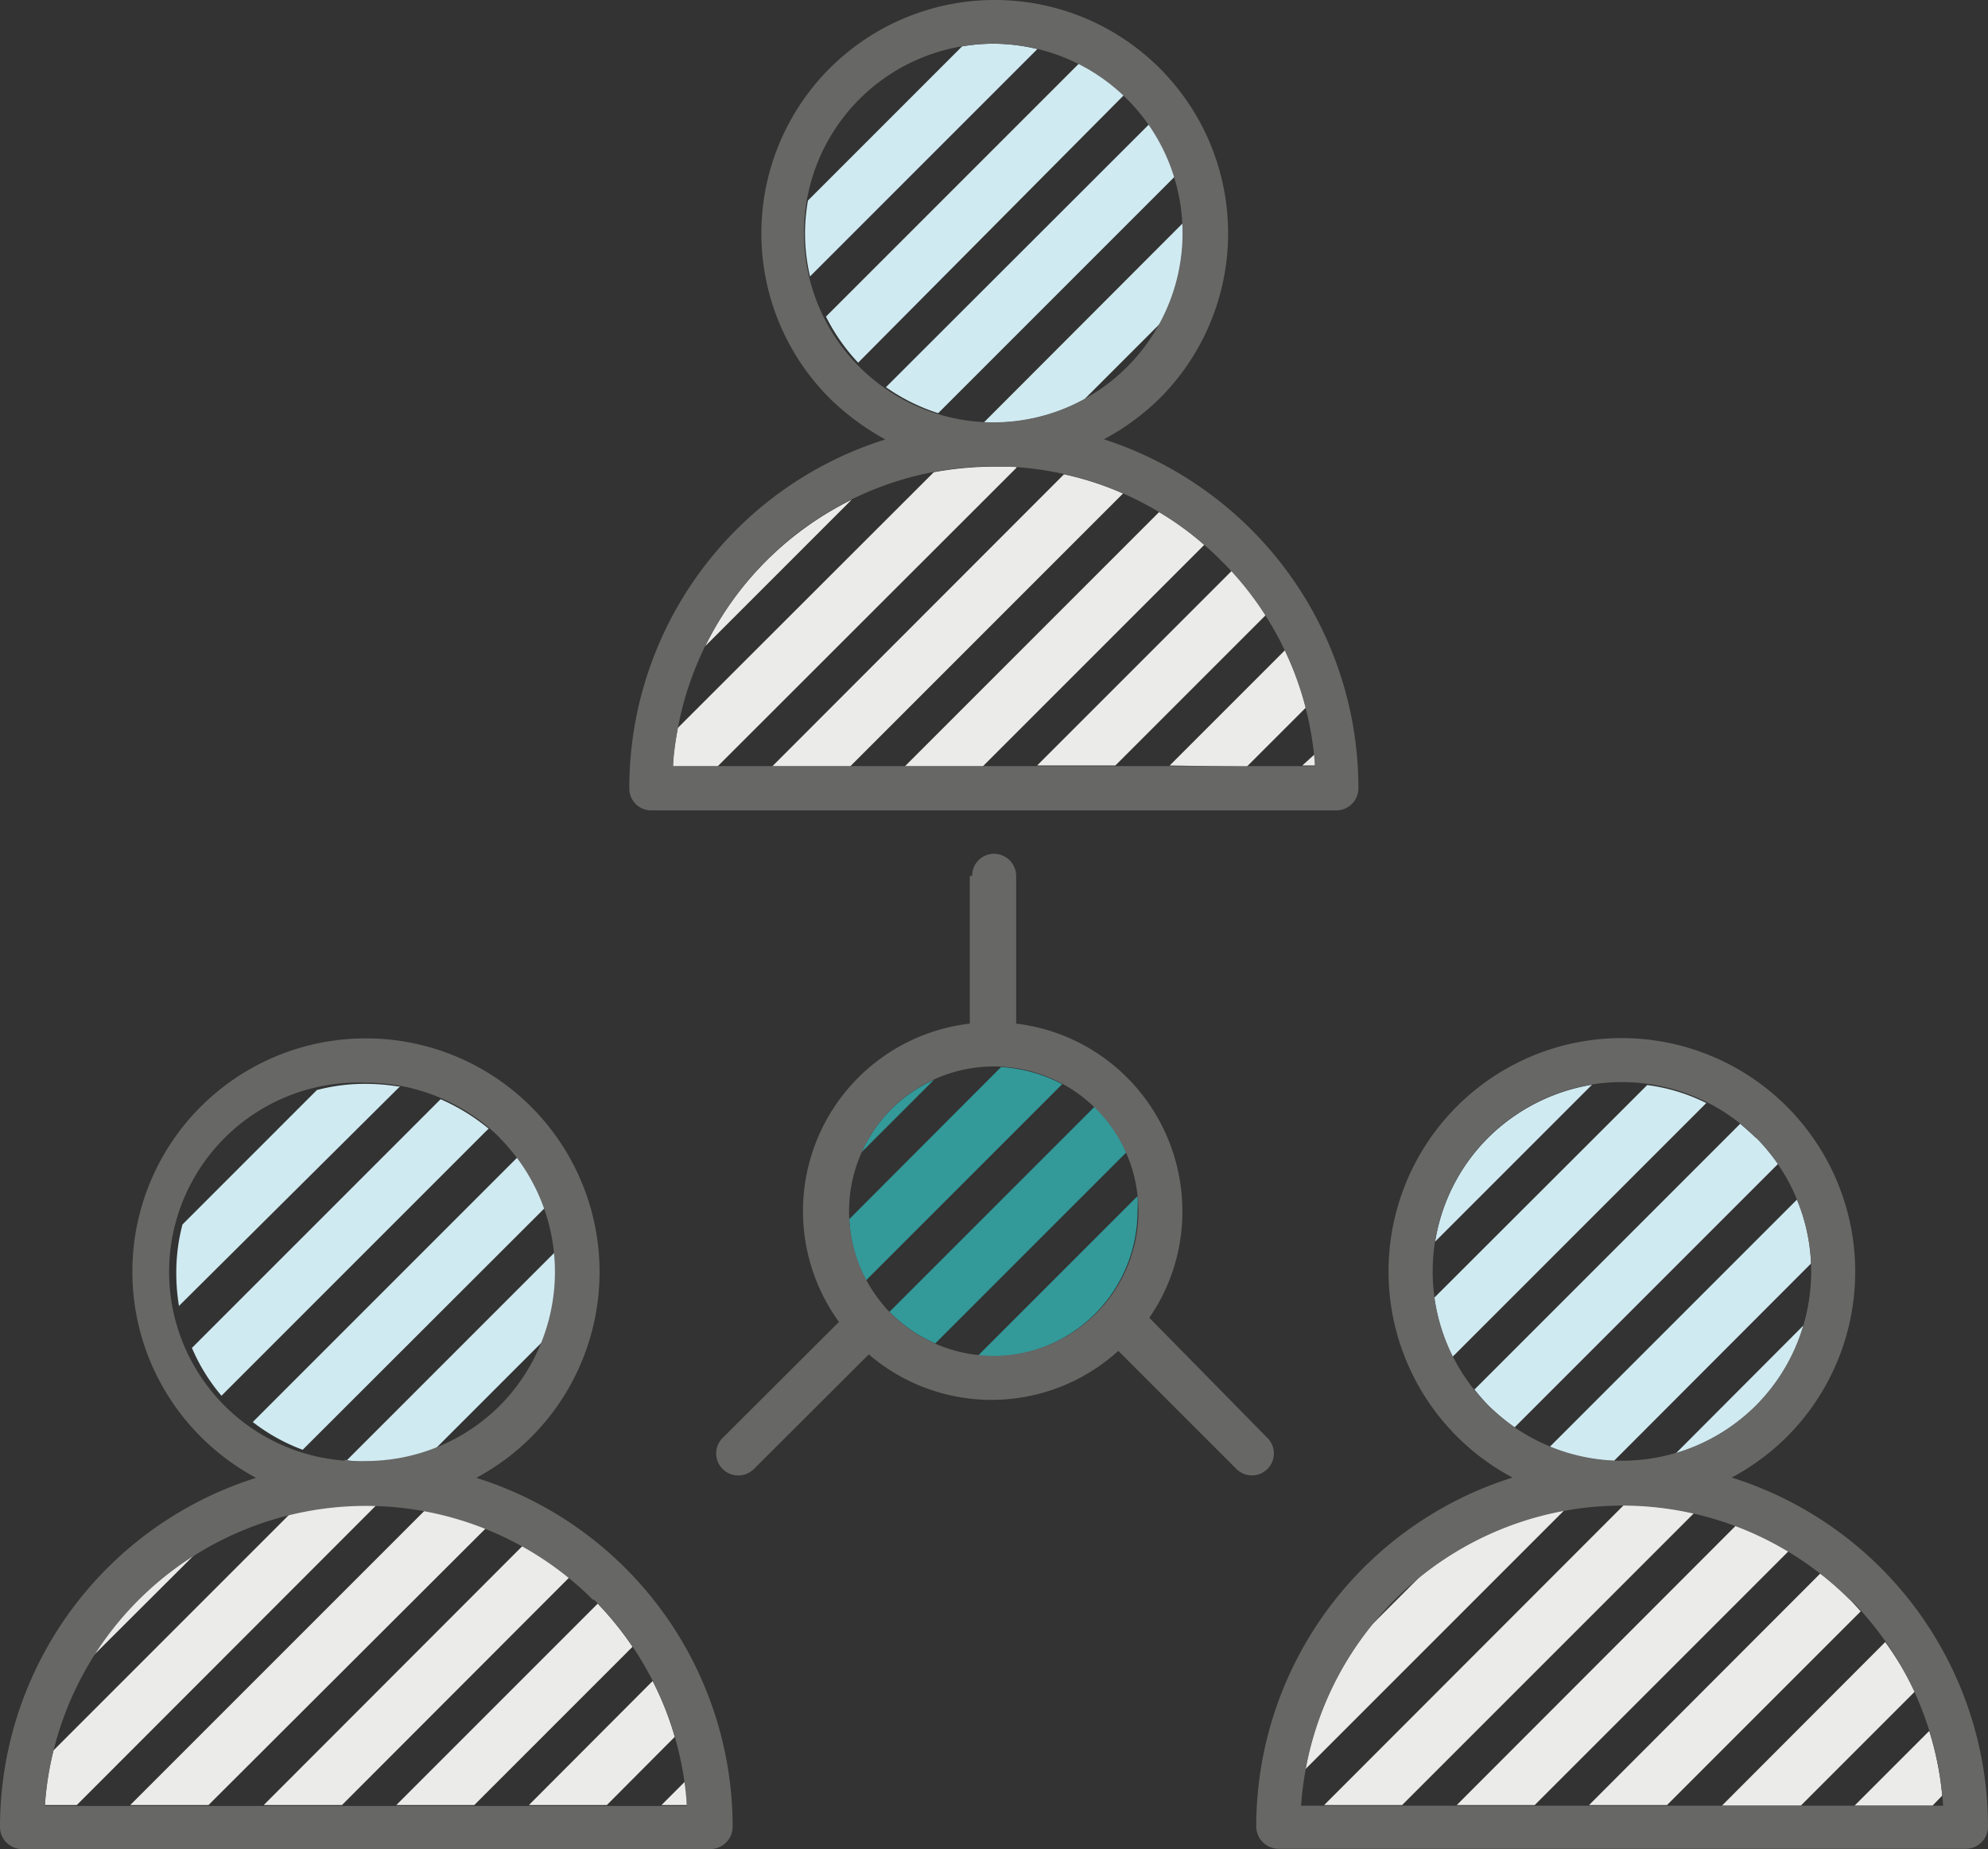 <?xml version="1.0" encoding="UTF-8"?> <svg xmlns="http://www.w3.org/2000/svg" id="Слой_1" data-name="Слой 1" viewBox="0 0 67.32 62.61"><rect x="0" y="0" width="67.32" height="62.61" fill="#333333" stroke="none"/> <defs> <style>.cls-1{fill:#ebebe9;}.cls-1,.cls-2,.cls-3,.cls-4{fill-rule:evenodd;}.cls-2{fill:#d0eaf1;}.cls-3{fill:#399;}.cls-4{fill:#676766;}</style> </defs> <path class="cls-1" d="M1284.72,437.23a9.78,9.78,0,0,0-1.53-1.11l-8.61,8.61h2.64l7.5-7.5Zm-2.75-1.74-9.24,9.24h-2.64l9.88-9.89a10.39,10.39,0,0,1,2,.65Zm-3.6-.88-10.13,10.12h-1.51c0-.44.09-.87.16-1.3l8.67-8.66a11.35,11.35,0,0,1,2-.19h0l.77,0Zm-5.59,1.09a11,11,0,0,0-2.89,2.07,10.83,10.83,0,0,0-2.07,2.89l5-5Zm6.28,9,6.59-6.59a9.94,9.94,0,0,1,1.15,1.5l-5.09,5.09Zm4.49,0,3.9-3.9a10.43,10.43,0,0,1,.71,1.94l-2,2Zm4.49,0h.43l0-.39Z" transform="translate(-1243.94 -418.78)"></path> <path class="cls-2" d="M1277.59,433.09h0a6.37,6.37,0,0,0,3.07-.79l2.55-2.55a6.38,6.38,0,0,0,.79-3.08l0-.34-6.74,6.75Zm6.12-8.32-8,8a6.51,6.51,0,0,1-1.77-.88l8.93-8.92a6,6,0,0,1,.87,1.77ZM1282,422l-9,9.06a6.53,6.53,0,0,1-1.09-1.56l8.58-8.58A6.3,6.3,0,0,1,1282,422Zm-2.92-1.57-7.71,7.71a6.45,6.45,0,0,1-.17-1.48,6.59,6.59,0,0,1,.1-1.09l5.22-5.22a6.5,6.5,0,0,1,1.09-.09A6.43,6.43,0,0,1,1279.06,420.44Z" transform="translate(-1243.94 -418.78)"></path> <path class="cls-1" d="M1306.58,472.93c-.32-.3-.64-.6-1-.87l-7.83,7.84h2.64l6.56-6.56c-.13-.14-.25-.28-.38-.41Zm-2.08-1.62-8.59,8.59h-2.64l9.45-9.46a11.28,11.28,0,0,1,1.78.87Zm-3.2-1.29-9.88,9.88h-2.64l10.15-10.16a10.83,10.83,0,0,1,2.37.28Zm-4.39-.1a10.88,10.88,0,0,0-4.89,2.25l-1.62,1.62a10.78,10.78,0,0,0-2.25,4.89l8.76-8.76Zm5.34,10,5.53-5.54a10.78,10.78,0,0,1,1,1.68l-3.86,3.86Zm4.49,0,2.53-2.53a10.5,10.5,0,0,1,.44,2.19l-.33.34Z" transform="translate(-1243.94 -418.78)"></path> <path class="cls-2" d="M1303.4,457.31c-.17-.17-.35-.32-.53-.48l-9,9c.15.19.3.36.47.54a7.76,7.76,0,0,0,.89.74l8.92-8.92a7,7,0,0,0-.74-.89Zm-1.66-1.2-8.61,8.61a6.51,6.51,0,0,1-.62-2l7.21-7.2a6.24,6.24,0,0,1,2,.61Zm-3.89-.6-5.31,5.31a6.37,6.37,0,0,1,1.79-3.51,6.48,6.48,0,0,1,3.52-1.8Zm-1.43,12.26,8.37-8.37a6.24,6.24,0,0,1,.48,2.16l-6.68,6.69a6.48,6.48,0,0,1-2.17-.48Zm4.27.22,4.32-4.33a6.33,6.33,0,0,1-1.61,2.72h0A6.56,6.56,0,0,1,1300.69,468Z" transform="translate(-1243.94 -418.78)"></path> <path class="cls-1" d="M1263.21,472.2a10.66,10.66,0,0,0-1.57-1.08l-8.77,8.78h2.65l7.69-7.7Zm-2.82-1.67L1251,479.9h-2.65l10-10a11.44,11.44,0,0,1,2,.6Zm-3.71-.78-10.14,10.15h-1.08a10.2,10.2,0,0,1,.29-1.85l8-8a10.48,10.48,0,0,1,2.58-.32h.36Zm-6.15,1.67a10.69,10.69,0,0,0-1.9,1.51,11.25,11.25,0,0,0-1.53,1.91l3.43-3.42Zm6.83,8.48,6.82-6.82a11.08,11.08,0,0,1,1.18,1.46L1260,479.9Zm4.49,0,4.19-4.2a10.34,10.34,0,0,1,.75,1.89l-2.3,2.31Zm4.49,0h.86c0-.27,0-.53-.08-.78Z" transform="translate(-1243.94 -418.78)"></path> <path class="cls-2" d="M1260.49,457a6.84,6.84,0,0,0-1.63-1l-8.42,8.42a6.3,6.3,0,0,0,1,1.62l9-9Zm-3-1.44L1250,463a6.86,6.86,0,0,1-.09-1.12,6.36,6.36,0,0,1,.21-1.64l4.55-4.55a6.3,6.3,0,0,1,1.64-.21,6.86,6.86,0,0,1,1.12.09Zm-5,11.38,9-9a6.68,6.68,0,0,1,.95,1.69l-8.25,8.24a6.36,6.36,0,0,1-1.69-.94Zm3.18,1.3,7.11-7.11a6.12,6.12,0,0,1,0,.74,6.4,6.4,0,0,1-.41,2.28l-3.72,3.72a6.39,6.39,0,0,1-2.27.41h0A6,6,0,0,1,1255.58,468.21Z" transform="translate(-1243.94 -418.78)"></path> <path class="cls-3" d="M1274.06,463.2l.07.07h0a5,5,0,0,0,1.48,1l6.47-6.47a4.89,4.89,0,0,0-1-1.48l-.07-.07-6.93,6.93Zm3,1.48,5.4-5.4a4.58,4.58,0,0,1,0,.53,4.92,4.92,0,0,1-4.9,4.9,4.71,4.71,0,0,1-.53,0Zm2.85-9.19-6.64,6.64a4.81,4.81,0,0,1-.57-2.07l5.14-5.15a5.11,5.11,0,0,1,2.07.58Zm-4.34-.15-2.45,2.45a4.88,4.88,0,0,1,2.45-2.45Z" transform="translate(-1243.94 -418.78)"></path> <path class="cls-4" d="M1281.31,433.65a12.52,12.52,0,0,1,5,3.06,12.38,12.38,0,0,1,3.63,8.77.75.75,0,0,1-.75.74H1266a.74.74,0,0,1-.75-.74,12.37,12.37,0,0,1,8.67-11.82,8.56,8.56,0,0,1-1.88-1.39,7.9,7.9,0,0,1,5.59-13.49,7.9,7.9,0,0,1,5.59,13.48h0a8.23,8.23,0,0,1-1.87,1.38Zm-4.45,14.79a.74.74,0,0,1,.74-.75.75.75,0,0,1,.75.75v5a6.36,6.36,0,0,1,3.76,1.83h0a6.41,6.41,0,0,1,1.87,4.52,6.33,6.33,0,0,1-1.12,3.61l4,4.07a.74.74,0,0,1-1.05,1.05l-4-4a6.38,6.38,0,0,1-8.45.12l-3.89,3.88a.75.75,0,0,1-1.06,0,.74.74,0,0,1,0-1.05l3.94-3.93a6.39,6.39,0,0,1,4.43-10.1v-5Zm-2.92,14.64h0l.06.06.12.12h0a4.91,4.91,0,0,0,3.47,1.43,4.9,4.9,0,1,0,0-9.8h0a4.91,4.91,0,0,0-3.66,8.17Zm-17.62-9.14a7.9,7.9,0,0,0-5.58,13.49,8,8,0,0,0,1.87,1.39,12.4,12.4,0,0,0-8.67,11.82.75.75,0,0,0,.75.75H1268a.76.76,0,0,0,.75-.75,12.39,12.39,0,0,0-8.68-11.82,8,8,0,0,0,1.87-1.39h0a7.91,7.91,0,0,0-5.59-13.49Zm4.54,3.37a6.43,6.43,0,0,1,0,9.07h0a6.42,6.42,0,0,1-4.53,1.87h0a6.41,6.41,0,1,1,0-12.81,6.44,6.44,0,0,1,4.54,1.87Zm3.18,15.62a10.89,10.89,0,0,1,3.16,7h-21.74a10.9,10.9,0,0,1,10.86-10.16h0a10.89,10.89,0,0,1,7.71,3.19Zm34.83-19a7.9,7.9,0,0,0-3.71,14.88,12.39,12.39,0,0,0-8.68,11.82.76.76,0,0,0,.75.75h23.28a.75.75,0,0,0,.75-.75,12.39,12.39,0,0,0-8.68-11.82,8,8,0,0,0,1.88-1.39h0a7.91,7.91,0,0,0-5.59-13.49Zm4.53,3.37a6.43,6.43,0,0,1,0,9.07h0a6.42,6.42,0,0,1-4.53,1.87h0a6.41,6.41,0,1,1,4.53-10.94Zm3.18,15.62a10.89,10.89,0,0,1,3.16,7H1288a10.9,10.9,0,0,1,10.87-10.16h0a10.89,10.89,0,0,1,7.71,3.19Zm-29-39.84h0a6.39,6.39,0,0,0,4.53-1.88h0a6.41,6.41,0,1,0-4.54,1.88Zm7.71,4.68a10.85,10.85,0,0,0-7.7-3.19h0a10.88,10.88,0,0,0-10.86,10.15h21.74A10.83,10.83,0,0,0,1285.3,437.77Z" transform="translate(-1243.94 -418.78)"></path> </svg> 